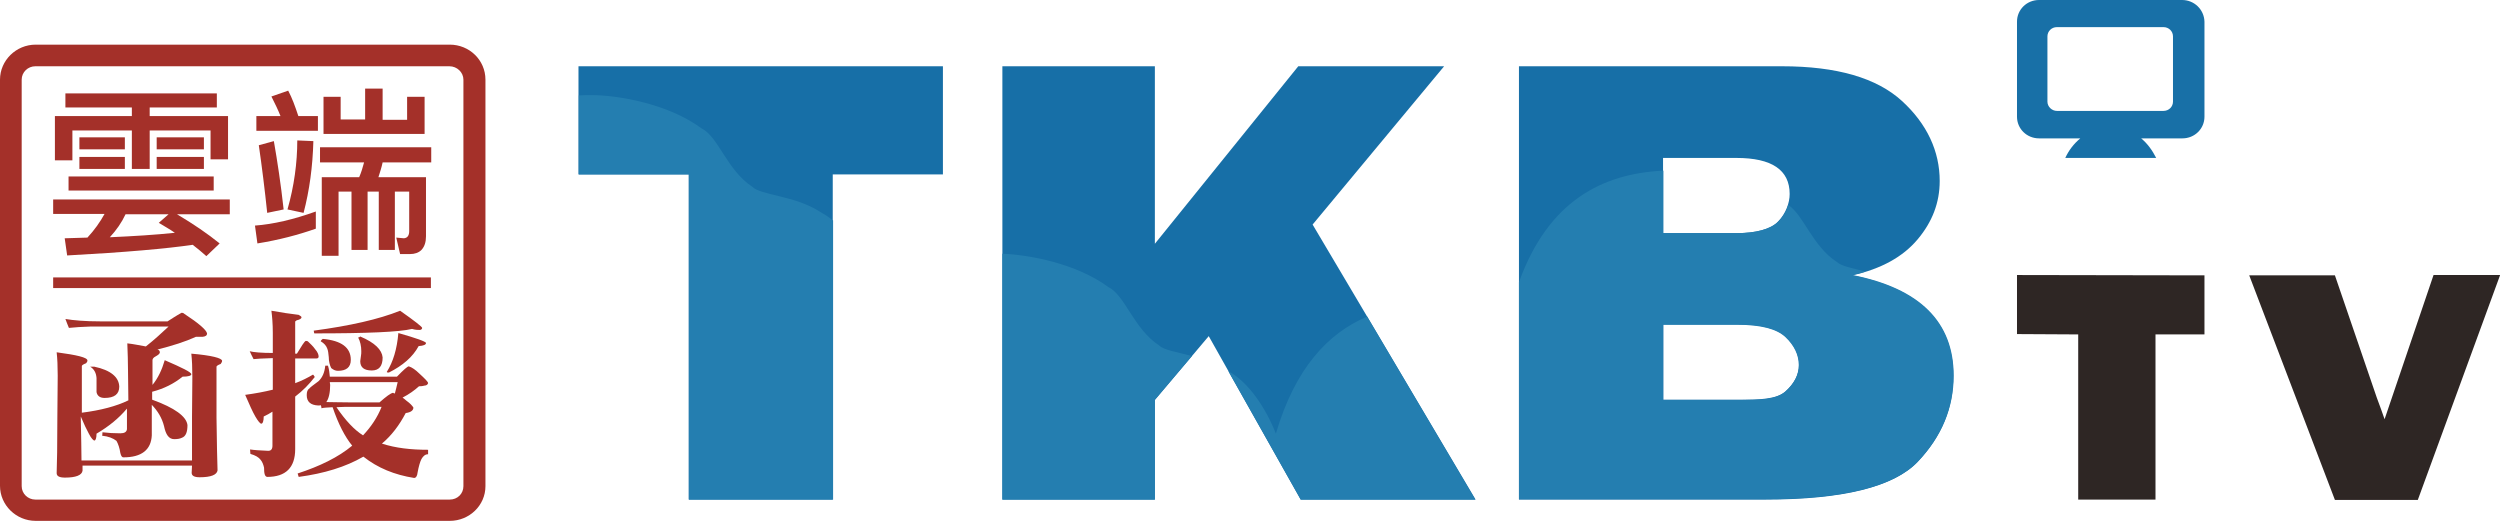 <svg width="322" height="68" viewBox="0 0 322 68" fill="none" xmlns="http://www.w3.org/2000/svg">
<path fill-rule="evenodd" clip-rule="evenodd" d="M279.881 13.09C279.881 13.753 279.34 14.284 278.664 14.284H264.925C264.294 14.284 263.709 13.753 263.709 13.09V4.688C263.709 4.024 264.249 3.494 264.925 3.494H278.664C279.34 3.494 279.881 4.024 279.881 4.688V13.09ZM281.052 0H262.627C261.051 0 259.789 1.238 259.789 2.786V15.036C259.789 16.584 261.051 17.822 262.627 17.822H267.943C267.087 18.529 266.456 19.37 266.006 20.343H277.718C277.223 19.37 276.592 18.485 275.781 17.822H281.097C282.674 17.822 283.935 16.584 283.935 15.036V2.786C283.89 1.238 282.629 0 281.052 0Z" fill="#1870A7"/>
<path fill-rule="evenodd" clip-rule="evenodd" d="M277.628 43.073V64.345H267.673V43.073L259.789 43.029V35.423L283.935 35.467V43.073H277.628Z" fill="#2E2624"/>
<path fill-rule="evenodd" clip-rule="evenodd" d="M322 35.467L311.414 64.389H300.737L289.701 35.467H300.737L306.143 51.255C306.503 52.183 306.819 53.112 307.134 53.996L313.441 35.423H322V35.467Z" fill="#2E2624"/>
<path fill-rule="evenodd" clip-rule="evenodd" d="M107.258 22.465V64.345H88.699V22.465H74.509V8.535H121.448V22.465H107.258Z" fill="#176FA7"/>
<path fill-rule="evenodd" clip-rule="evenodd" d="M190.056 64.345H167.532L155.685 43.294L148.747 51.52V64.345H129.106V8.535H148.747V31.398L167.217 8.535H186.002L169.064 28.922L190.056 64.345Z" fill="#176FA7"/>
<path fill-rule="evenodd" clip-rule="evenodd" d="M214.201 51.476H224.202C226.679 51.476 228.796 51.431 229.968 50.414C231.094 49.397 231.724 48.247 231.724 46.965C231.724 45.682 231.139 44.488 230.013 43.383C228.886 42.322 226.814 41.791 223.841 41.791H214.246V51.476H214.201ZM214.201 30.027H223.706C226.094 30.027 228.076 29.541 229.022 28.524C230.013 27.507 230.508 26.136 230.508 24.986C230.508 21.89 228.211 20.343 223.661 20.343H214.201V30.027ZM195.641 64.345V8.535H229.517C236.59 8.535 241.725 10.039 244.968 13.002C248.212 15.964 249.834 19.502 249.834 23.306C249.834 26.092 248.888 28.568 246.996 30.823C245.104 33.079 242.311 34.627 238.572 35.467C247.221 37.192 251.59 41.526 251.59 48.424C251.59 52.581 250.059 56.252 246.996 59.48C243.932 62.708 237.4 64.345 227.4 64.345H195.641Z" fill="#176FA7"/>
<path fill-rule="evenodd" clip-rule="evenodd" d="M176.09 40.774C171 42.941 166.81 47.451 164.333 55.854C163.026 52.537 160.819 49.22 158.206 47.805L167.531 64.345H190.01L176.09 40.774ZM153.521 45.859C151.584 45.329 149.917 45.108 149.287 44.488C145.998 42.322 144.917 38.032 142.755 36.971C138.61 33.919 132.529 32.813 129.105 32.681V64.345H148.746V51.476L153.521 45.859ZM107.257 28.391C106.762 27.949 106.176 27.595 105.636 27.286C102.347 25.163 97.978 25.163 96.896 24.057C93.608 21.89 92.527 17.601 90.365 16.539C85.995 13.311 79.463 12.25 76.175 12.25C75.634 12.25 75.093 12.25 74.553 12.294V22.465H88.743V64.345H107.302V28.391H107.257ZM214.2 21.979C206.362 22.377 199.425 25.87 195.641 36.351V64.3H227.444C237.445 64.3 243.977 62.664 247.04 59.436C250.103 56.208 251.635 52.493 251.635 48.38C251.635 41.481 247.31 37.147 238.616 35.423C239.157 35.29 239.742 35.157 240.283 34.98C238.571 34.538 237.129 34.273 236.589 33.742C233.436 31.708 232.309 27.684 230.327 26.401C230.102 27.153 229.697 27.905 229.066 28.524C228.075 29.541 226.093 30.027 223.75 30.027H214.245V21.979H214.2ZM214.2 51.476V41.835H223.795C226.814 41.835 228.841 42.366 229.967 43.427C231.093 44.488 231.679 45.727 231.679 47.009C231.679 48.292 231.093 49.441 229.922 50.459C228.751 51.476 226.633 51.52 224.156 51.52H214.2V51.476Z" fill="#247EB0"/>
<path d="M29.596 25.694V27.595H22.794C24.956 28.878 26.758 30.116 28.29 31.354L26.578 32.99C26.037 32.504 25.452 32.017 24.821 31.531C21.533 32.017 16.082 32.504 8.649 32.902L8.334 30.691C9.325 30.647 10.316 30.647 11.262 30.602C12.163 29.63 12.883 28.612 13.469 27.551H6.847V25.694H29.596ZM27.929 12.029V13.842H19.28V14.947H29.371V20.52H27.119V16.805H19.28V21.758H16.983V16.805H9.325V20.652H7.072V14.947H16.983V13.842H8.424V12.029H27.929ZM27.524 22.731V24.544H8.829V22.731H27.524ZM16.082 17.689V19.237H10.226V17.689H16.082ZM16.082 20.21V21.758H10.226V20.21H16.082ZM20.451 28.701L21.713 27.595H16.172C15.677 28.657 15.001 29.63 14.145 30.558C17.163 30.425 20.001 30.249 22.524 29.983C21.893 29.541 21.172 29.143 20.451 28.701ZM26.263 17.689V19.237H20.181V17.689H26.263ZM26.263 20.21V21.758H20.181V20.21H26.263Z" fill="#A43029"/>
<path d="M40.678 29.453C38.425 30.249 35.903 30.912 33.155 31.354L32.84 29.055C35.227 28.878 37.84 28.259 40.678 27.241V29.453ZM38.425 14.947H40.948V16.849H33.02V14.947H36.128C35.813 14.151 35.407 13.311 34.957 12.427L37.119 11.675C37.614 12.604 38.02 13.709 38.425 14.947ZM36.533 26.976L34.416 27.418C34.101 24.411 33.74 21.492 33.335 18.706L35.272 18.176C35.722 20.741 36.173 23.704 36.533 26.976ZM40.362 18.176C40.272 21.448 39.867 24.5 39.101 27.418L37.029 26.976C37.885 23.969 38.29 20.962 38.29 18.087L40.362 18.176ZM55.543 18.972V20.918H49.282C49.147 21.581 48.921 22.244 48.741 22.819H54.868V30.425C54.868 31.177 54.688 31.752 54.282 32.194C53.922 32.548 53.426 32.725 52.795 32.725H51.534L51.039 30.602L52.03 30.691C52.48 30.647 52.705 30.337 52.705 29.762V24.677H50.858V32.194H48.786V24.677H47.345V32.194H45.273V24.677H43.606V32.946H41.444V22.819H46.264C46.534 22.2 46.714 21.581 46.894 20.918H41.218V18.972H55.543ZM43.876 12.471V15.39H47.029V11.409H49.282V15.434H52.435V12.471H54.688V17.247H41.669V12.471H43.876Z" fill="#A43029"/>
<path d="M11.262 46.435C11.262 46.568 11.172 46.7 11.082 46.789C10.722 46.922 10.541 47.054 10.541 47.143V53.157C12.974 52.847 15.001 52.317 16.533 51.565L16.488 47.762C16.488 46.612 16.442 45.418 16.398 44.224C17.208 44.312 18.019 44.489 18.785 44.622C19.911 43.737 20.857 42.853 21.713 42.057H11.668C10.541 42.101 9.64 42.145 8.875 42.234C8.739 41.88 8.559 41.482 8.424 41.084C9.46 41.261 10.947 41.394 12.974 41.394H21.578C22.073 41.084 22.659 40.686 23.38 40.288C23.56 40.288 23.65 40.332 23.74 40.421C25.632 41.659 26.578 42.499 26.668 42.941C26.668 43.207 26.488 43.34 26.083 43.384H25.227C23.875 44.003 22.209 44.533 20.271 45.02C20.317 45.02 20.362 45.064 20.407 45.064C20.542 45.153 20.587 45.241 20.587 45.418C20.542 45.595 20.362 45.727 20.046 45.904C19.776 46.037 19.641 46.214 19.641 46.391V49.575C20.362 48.691 20.857 47.629 21.218 46.391C23.47 47.364 24.641 47.939 24.641 48.204C24.641 48.381 24.281 48.514 23.515 48.514C22.434 49.398 21.127 50.061 19.596 50.459V51.477C22.524 52.538 24.011 53.643 24.146 54.749C24.146 55.678 23.92 56.208 23.425 56.385C23.155 56.518 22.839 56.562 22.434 56.562C21.758 56.562 21.353 55.987 21.127 54.882C20.857 53.82 20.317 52.936 19.551 52.14V56.076C19.461 57.933 18.244 58.906 15.902 58.906C15.677 58.906 15.587 58.685 15.496 58.331C15.406 57.712 15.226 57.181 15.001 56.783C14.55 56.429 13.965 56.208 13.154 56.12C13.154 56.12 13.199 55.987 13.199 55.678C13.92 55.766 14.686 55.81 15.496 55.81C16.037 55.81 16.307 55.633 16.352 55.28V52.626C15.316 53.865 14.01 54.926 12.433 55.855C12.433 56.474 12.298 56.739 12.163 56.739C12.028 56.739 11.758 56.474 11.442 55.855C11.172 55.368 10.812 54.616 10.406 53.643V53.909C10.451 56.253 10.496 58.066 10.496 59.304H24.731C24.731 57.977 24.731 56.076 24.731 53.688L24.776 48.558C24.776 47.364 24.731 46.347 24.641 45.551C27.254 45.772 28.605 46.126 28.605 46.479C28.605 46.612 28.515 46.745 28.425 46.877C28.065 47.01 27.885 47.143 27.885 47.231V53.776C27.93 57.137 27.975 59.392 28.02 60.587C27.93 61.161 27.164 61.471 25.722 61.471C25.047 61.471 24.686 61.294 24.686 60.896C24.686 60.631 24.731 60.321 24.731 59.967H10.631C10.631 60.188 10.631 60.454 10.631 60.631C10.541 61.206 9.775 61.515 8.379 61.515C7.658 61.515 7.298 61.338 7.298 60.94C7.343 59.791 7.388 57.402 7.388 53.643L7.433 48.381C7.433 47.187 7.388 46.17 7.298 45.374C9.911 45.727 11.262 46.037 11.262 46.435ZM15.361 49.796C15.361 50.769 14.731 51.255 13.469 51.255C12.884 51.255 12.523 50.99 12.433 50.504V48.691C12.388 48.027 12.118 47.541 11.622 47.231H12.163C14.235 47.673 15.316 48.558 15.361 49.796Z" fill="#A43029"/>
<path d="M38.471 40.553C38.696 40.685 38.831 40.774 38.831 40.862C38.831 41.039 38.606 41.172 38.2 41.26C38.11 41.349 38.065 41.393 38.02 41.393V45.55H38.245C38.831 44.577 39.191 44.002 39.372 43.913C39.462 43.913 39.552 43.913 39.642 43.958C39.957 44.267 40.318 44.577 40.588 44.975C40.903 45.329 41.038 45.682 41.038 45.904C41.038 46.081 40.948 46.169 40.768 46.169H38.02V49.353C38.876 49.043 39.642 48.645 40.318 48.247C40.363 48.292 40.453 48.38 40.543 48.557C39.822 49.486 39.011 50.326 38.02 51.078V57.844C38.02 60.232 36.804 61.426 34.416 61.426C34.101 61.382 34.011 60.984 34.011 60.232C33.921 59.834 33.786 59.48 33.56 59.215C33.335 58.905 32.885 58.64 32.254 58.463C32.254 58.33 32.209 58.153 32.209 57.888C32.75 57.977 33.56 58.021 34.551 58.065C34.912 58.065 35.092 57.844 35.092 57.402V53.023C34.732 53.245 34.371 53.466 33.966 53.643C33.966 54.262 33.831 54.571 33.651 54.571C33.515 54.571 33.245 54.262 32.885 53.643C32.524 53.023 32.119 52.095 31.578 50.857C32.885 50.68 34.056 50.459 35.137 50.193V46.125C33.786 46.169 32.93 46.213 32.66 46.257C32.479 45.904 32.299 45.55 32.164 45.24C32.66 45.373 33.696 45.461 35.137 45.461V42.896C35.137 41.658 35.047 40.73 34.957 40.022C36.173 40.243 37.344 40.42 38.471 40.553ZM42.255 47.142C42.39 47.584 42.435 48.026 42.48 48.513H51.129C51.985 47.628 52.48 47.186 52.661 47.186C53.066 47.319 53.517 47.628 54.012 48.115C54.733 48.778 55.138 49.176 55.138 49.353C55.093 49.53 54.913 49.663 54.688 49.663C54.372 49.751 54.102 49.751 53.967 49.751C53.381 50.282 52.706 50.768 51.85 51.21C52.03 51.343 52.21 51.476 52.345 51.608C52.841 51.962 53.111 52.272 53.246 52.493C53.246 52.847 52.931 53.112 52.255 53.2C51.444 54.748 50.453 56.075 49.192 57.136C50.949 57.711 52.931 57.932 55.138 57.932V58.507C54.778 58.507 54.508 58.728 54.282 59.126C54.102 59.48 53.922 60.099 53.787 60.851C53.742 61.337 53.562 61.559 53.336 61.559C50.814 61.16 48.651 60.276 46.804 58.817C44.507 60.143 41.759 60.984 38.471 61.426L38.336 60.984C41.173 60.055 43.561 58.905 45.363 57.402C44.417 56.252 43.561 54.571 42.84 52.449C42.21 52.493 41.759 52.493 41.399 52.581C41.399 52.449 41.399 52.36 41.309 52.183C41.218 52.227 41.083 52.227 40.993 52.227C40.002 52.183 39.507 51.741 39.507 50.901C39.507 50.459 39.597 50.193 39.867 50.016C39.912 49.928 40.318 49.618 41.038 49.088C41.534 48.601 41.804 47.982 41.894 47.098H42.255V47.142ZM54.372 42.233C54.372 42.366 54.282 42.454 54.102 42.498C53.832 42.498 53.517 42.498 53.066 42.366C51.444 42.764 47.255 42.941 40.498 42.941C40.453 42.941 40.453 42.808 40.408 42.587C45.048 41.968 48.786 41.127 51.534 40.022C53.426 41.349 54.372 42.1 54.372 42.233ZM45.183 46.346C45.183 47.319 44.597 47.761 43.516 47.761C43.201 47.761 42.93 47.628 42.66 47.407C42.48 47.053 42.345 46.567 42.345 45.992C42.3 45.505 42.255 45.152 42.164 44.931C42.029 44.533 41.759 44.223 41.309 43.958C41.354 43.825 41.444 43.737 41.579 43.648C43.966 43.869 45.183 44.754 45.183 46.346ZM45.228 51.83H48.877C49.733 51.078 50.318 50.635 50.633 50.591C50.678 50.635 50.769 50.68 50.859 50.68C50.994 50.237 51.084 49.751 51.219 49.22H42.48C42.48 49.353 42.525 49.486 42.525 49.574C42.525 50.591 42.345 51.343 42.029 51.785C42.795 51.785 43.831 51.83 45.228 51.83ZM46.759 56.075C47.795 54.969 48.606 53.775 49.147 52.404H44.462C44.011 52.404 43.651 52.449 43.336 52.449C44.507 54.173 45.633 55.367 46.759 56.075ZM49.282 46.036C49.282 47.142 48.832 47.717 47.886 47.717C46.895 47.717 46.399 47.319 46.399 46.523C46.399 46.434 46.444 46.169 46.489 45.859C46.534 45.638 46.534 45.417 46.534 45.24C46.534 44.577 46.399 43.958 46.129 43.471C46.219 43.471 46.309 43.427 46.399 43.339C48.291 44.135 49.192 45.063 49.282 46.036ZM54.868 44.179C54.868 44.4 54.553 44.533 53.922 44.577C53.156 45.992 51.85 47.098 50.093 47.982C49.913 47.982 49.823 47.982 49.823 47.894C50.633 46.611 51.129 44.975 51.309 42.896C53.652 43.56 54.868 44.002 54.868 44.179Z" fill="#A43029"/>
<path d="M57.931 5.749H4.595C2.072 5.749 0 7.783 0 10.26V62.576C0 65.052 2.072 67.087 4.595 67.087H57.931C60.454 67.087 62.526 65.096 62.526 62.62V10.26C62.526 7.739 60.454 5.749 57.931 5.749ZM57.931 64.345H4.55C3.604 64.345 2.793 63.593 2.793 62.62V10.26C2.793 9.287 3.604 8.535 4.55 8.535H57.886C58.877 8.535 59.688 9.331 59.688 10.26V62.62C59.688 63.593 58.922 64.345 57.931 64.345Z" fill="#A43029"/>
<path d="M55.499 35.732H6.847V37.103H55.499V35.732Z" fill="#A43029"/>
</svg>

